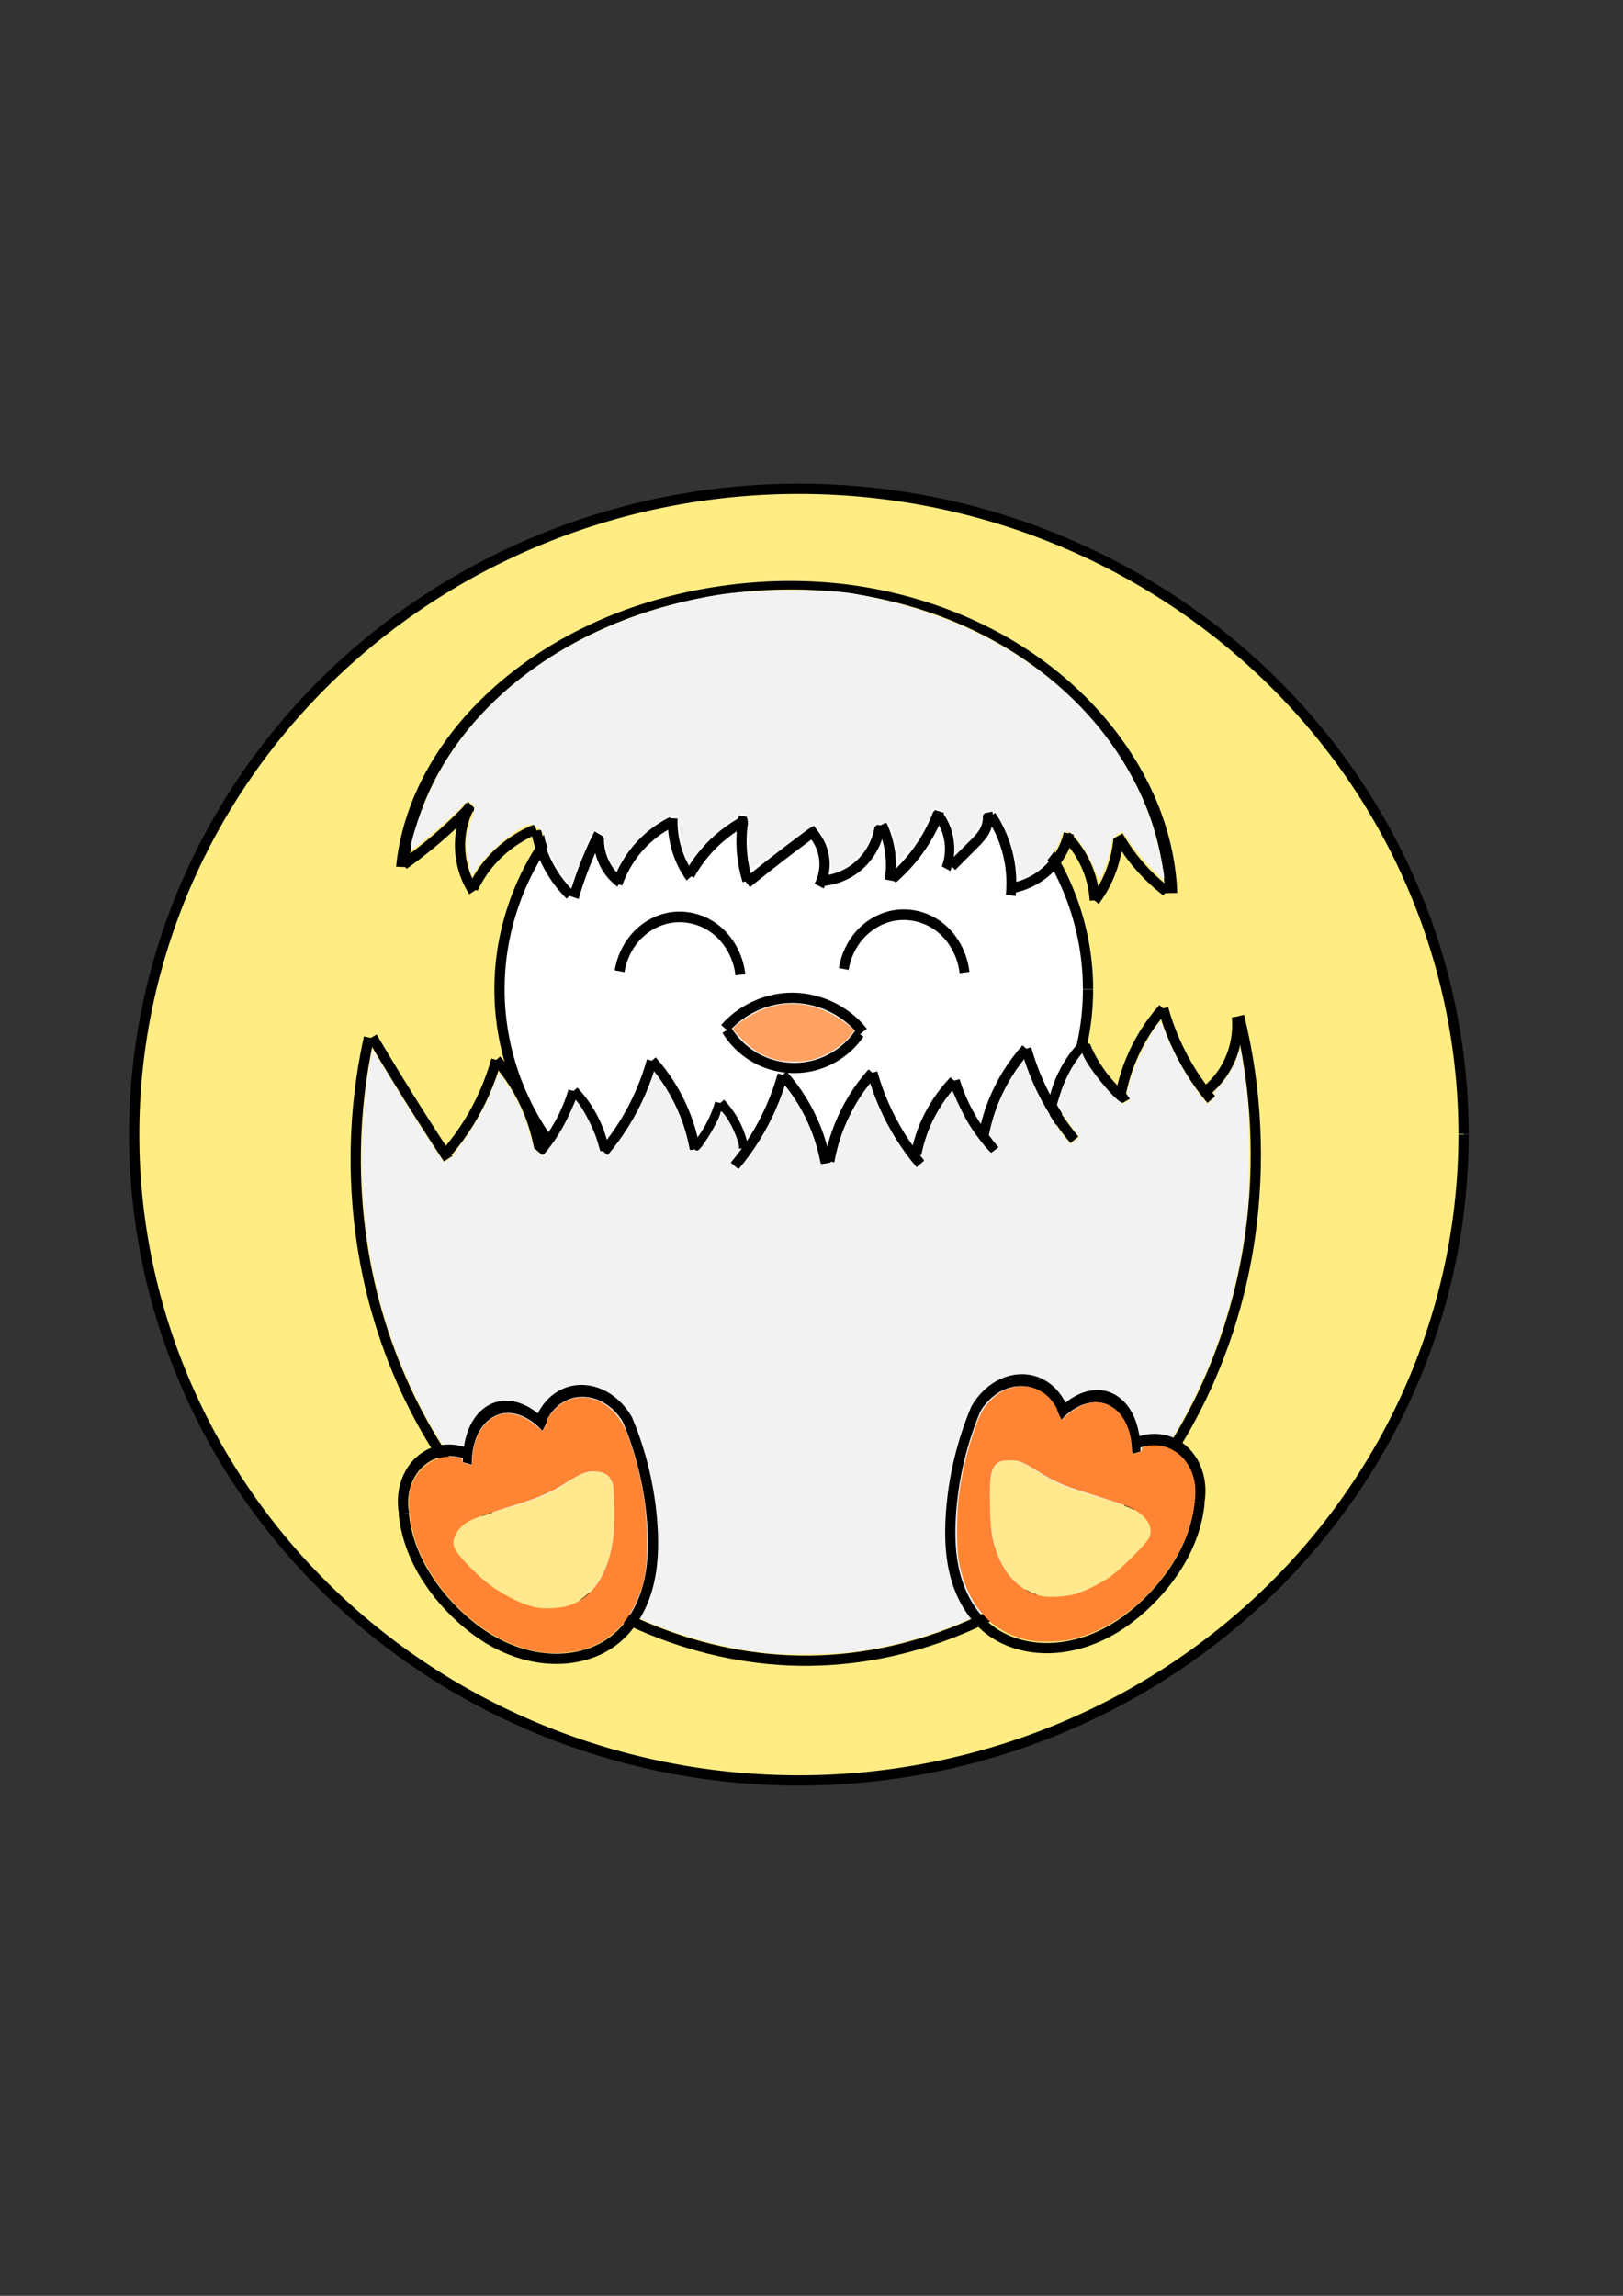 <?xml version="1.0" encoding="UTF-8" standalone="no"?>
<!-- Created with Inkscape (http://www.inkscape.org/) -->

<svg
   width="210mm"
   height="297mm"
   viewBox="0 0 793.701 1122.52"
   version="1.1"
   id="svg1"
   inkscape:version="1.3 (0e150ed6c4, 2023-07-21)"
   sodipodi:docname="filhote - nivel 1.svg"
   xmlns:inkscape="http://www.inkscape.org/namespaces/inkscape"
   xmlns:sodipodi="http://sodipodi.sourceforge.net/DTD/sodipodi-0.dtd"
   xmlns="http://www.w3.org/2000/svg"
   xmlns:svg="http://www.w3.org/2000/svg">
  <rect x="0" y="0" width="793.701" height="1122.52" fill="#333333" stroke="none"/>
  <sodipodi:namedview
     id="namedview1"
     pagecolor="#505050"
     bordercolor="#eeeeee"
     borderopacity="1"
     inkscape:showpageshadow="0"
     inkscape:pageopacity="0"
     inkscape:pagecheckerboard="0"
     inkscape:deskcolor="#505050"
     inkscape:document-units="mm"
     inkscape:zoom="0.40378396"
     inkscape:cx="269.94633"
     inkscape:cy="657.52983"
     inkscape:window-width="1600"
     inkscape:window-height="837"
     inkscape:window-x="-8"
     inkscape:window-y="-8"
     inkscape:window-maximized="1"
     inkscape:current-layer="layer1" />
  <defs
     id="defs1">
    <inkscape:path-effect
       effect="spiro"
       id="path-effect103"
       is_visible="true"
       lpeversion="1" />
    <inkscape:path-effect
       effect="spiro"
       id="path-effect101"
       is_visible="true"
       lpeversion="1" />
    <inkscape:path-effect
       effect="spiro"
       id="path-effect100"
       is_visible="true"
       lpeversion="1" />
    <inkscape:path-effect
       effect="spiro"
       id="path-effect99"
       is_visible="true"
       lpeversion="1" />
    <inkscape:path-effect
       effect="spiro"
       id="path-effect98"
       is_visible="true"
       lpeversion="1" />
    <inkscape:path-effect
       effect="spiro"
       id="path-effect97"
       is_visible="true"
       lpeversion="1" />
    <inkscape:path-effect
       effect="spiro"
       id="path-effect96"
       is_visible="true"
       lpeversion="1" />
    <inkscape:path-effect
       effect="spiro"
       id="path-effect95"
       is_visible="true"
       lpeversion="1" />
    <inkscape:path-effect
       effect="spiro"
       id="path-effect94"
       is_visible="true"
       lpeversion="1" />
    <inkscape:path-effect
       effect="spiro"
       id="path-effect93"
       is_visible="true"
       lpeversion="1" />
    <inkscape:path-effect
       effect="spiro"
       id="path-effect92"
       is_visible="true"
       lpeversion="1" />
    <inkscape:path-effect
       effect="spiro"
       id="path-effect91"
       is_visible="true"
       lpeversion="1" />
    <inkscape:path-effect
       effect="spiro"
       id="path-effect90"
       is_visible="true"
       lpeversion="1" />
    <inkscape:path-effect
       effect="spiro"
       id="path-effect89"
       is_visible="true"
       lpeversion="1" />
    <inkscape:path-effect
       effect="spiro"
       id="path-effect88"
       is_visible="true"
       lpeversion="1" />
    <inkscape:path-effect
       effect="spiro"
       id="path-effect87"
       is_visible="true"
       lpeversion="1" />
    <inkscape:path-effect
       effect="spiro"
       id="path-effect86"
       is_visible="true"
       lpeversion="1" />
    <inkscape:path-effect
       effect="spiro"
       id="path-effect85"
       is_visible="true"
       lpeversion="1" />
    <inkscape:path-effect
       effect="spiro"
       id="path-effect84"
       is_visible="true"
       lpeversion="1" />
    <inkscape:path-effect
       effect="spiro"
       id="path-effect83"
       is_visible="true"
       lpeversion="1" />
    <inkscape:path-effect
       effect="spiro"
       id="path-effect82"
       is_visible="true"
       lpeversion="1" />
    <inkscape:path-effect
       effect="spiro"
       id="path-effect81"
       is_visible="true"
       lpeversion="1" />
    <inkscape:path-effect
       effect="spiro"
       id="path-effect56"
       is_visible="true"
       lpeversion="1" />
    <inkscape:path-effect
       effect="spiro"
       id="path-effect54"
       is_visible="true"
       lpeversion="1" />
    <inkscape:path-effect
       effect="spiro"
       id="path-effect50"
       is_visible="true"
       lpeversion="1" />
    <inkscape:path-effect
       effect="spiro"
       id="path-effect49"
       is_visible="true"
       lpeversion="1" />
    <inkscape:path-effect
       effect="spiro"
       id="path-effect48"
       is_visible="true"
       lpeversion="1" />
    <inkscape:path-effect
       effect="spiro"
       id="path-effect47"
       is_visible="true"
       lpeversion="1" />
    <inkscape:path-effect
       effect="spiro"
       id="path-effect46"
       is_visible="true"
       lpeversion="1" />
    <inkscape:path-effect
       effect="spiro"
       id="path-effect45"
       is_visible="true"
       lpeversion="1" />
    <inkscape:path-effect
       effect="spiro"
       id="path-effect44"
       is_visible="true"
       lpeversion="1" />
    <inkscape:path-effect
       effect="spiro"
       id="path-effect43"
       is_visible="true"
       lpeversion="1" />
    <inkscape:path-effect
       effect="spiro"
       id="path-effect29"
       is_visible="true"
       lpeversion="1" />
    <inkscape:path-effect
       effect="spiro"
       id="path-effect28"
       is_visible="true"
       lpeversion="1" />
    <inkscape:path-effect
       effect="spiro"
       id="path-effect27"
       is_visible="true"
       lpeversion="1" />
    <inkscape:path-effect
       effect="spiro"
       id="path-effect26"
       is_visible="true"
       lpeversion="1" />
    <inkscape:path-effect
       effect="spiro"
       id="path-effect25"
       is_visible="true"
       lpeversion="1" />
    <inkscape:path-effect
       effect="spiro"
       id="path-effect24"
       is_visible="true"
       lpeversion="1" />
    <inkscape:path-effect
       effect="spiro"
       id="path-effect23"
       is_visible="true"
       lpeversion="1" />
    <inkscape:path-effect
       effect="spiro"
       id="path-effect22"
       is_visible="true"
       lpeversion="1" />
    <inkscape:path-effect
       effect="spiro"
       id="path-effect17"
       is_visible="true"
       lpeversion="1" />
    <inkscape:path-effect
       effect="spiro"
       id="path-effect16"
       is_visible="true"
       lpeversion="1" />
    <inkscape:path-effect
       effect="spiro"
       id="path-effect15"
       is_visible="true"
       lpeversion="1" />
    <inkscape:path-effect
       effect="spiro"
       id="path-effect14"
       is_visible="true"
       lpeversion="1" />
    <inkscape:path-effect
       effect="spiro"
       id="path-effect11"
       is_visible="true"
       lpeversion="1" />
    <inkscape:path-effect
       effect="spiro"
       id="path-effect10"
       is_visible="true"
       lpeversion="1" />
    <inkscape:path-effect
       effect="spiro"
       id="path-effect7"
       is_visible="true"
       lpeversion="1" />
    <inkscape:path-effect
       effect="spiro"
       id="path-effect3"
       is_visible="true"
       lpeversion="1" />
    <inkscape:path-effect
       effect="spiro"
       id="path-effect2"
       is_visible="true"
       lpeversion="1" />
    <inkscape:path-effect
       effect="spiro"
       id="path-effect1"
       is_visible="true"
       lpeversion="1" />
    <inkscape:path-effect
       effect="spiro"
       id="path-effect7-6"
       is_visible="true"
       lpeversion="1" />
    <inkscape:path-effect
       effect="spiro"
       id="path-effect11-1"
       is_visible="true"
       lpeversion="1" />
    <inkscape:path-effect
       effect="spiro"
       id="path-effect17-8"
       is_visible="true"
       lpeversion="1" />
    <inkscape:path-effect
       effect="spiro"
       id="path-effect22-2"
       is_visible="true"
       lpeversion="1" />
    <inkscape:path-effect
       effect="spiro"
       id="path-effect22-5"
       is_visible="true"
       lpeversion="1" />
    <inkscape:path-effect
       effect="spiro"
       id="path-effect22-4"
       is_visible="true"
       lpeversion="1" />
    <inkscape:path-effect
       effect="spiro"
       id="path-effect22-2-0"
       is_visible="true"
       lpeversion="1" />
    <inkscape:path-effect
       effect="spiro"
       id="path-effect22-5-3"
       is_visible="true"
       lpeversion="1" />
    <inkscape:path-effect
       effect="spiro"
       id="path-effect27-7"
       is_visible="true"
       lpeversion="1" />
    <inkscape:path-effect
       effect="spiro"
       id="path-effect28-1"
       is_visible="true"
       lpeversion="1" />
    <inkscape:path-effect
       effect="spiro"
       id="path-effect29-3"
       is_visible="true"
       lpeversion="1" />
    <inkscape:path-effect
       effect="spiro"
       id="path-effect22-7"
       is_visible="true"
       lpeversion="1" />
    <inkscape:path-effect
       effect="spiro"
       id="path-effect22-2-9"
       is_visible="true"
       lpeversion="1" />
    <inkscape:path-effect
       effect="spiro"
       id="path-effect22-5-6"
       is_visible="true"
       lpeversion="1" />
    <inkscape:path-effect
       effect="spiro"
       id="path-effect27-9"
       is_visible="true"
       lpeversion="1" />
    <inkscape:path-effect
       effect="spiro"
       id="path-effect28-4"
       is_visible="true"
       lpeversion="1" />
    <inkscape:path-effect
       effect="spiro"
       id="path-effect29-0"
       is_visible="true"
       lpeversion="1" />
    <inkscape:path-effect
       effect="spiro"
       id="path-effect45-7"
       is_visible="true"
       lpeversion="1" />
    <inkscape:path-effect
       effect="spiro"
       id="path-effect44-3"
       is_visible="true"
       lpeversion="1" />
    <inkscape:path-effect
       effect="spiro"
       id="path-effect45-2"
       is_visible="true"
       lpeversion="1" />
    <inkscape:path-effect
       effect="spiro"
       id="path-effect44-2"
       is_visible="true"
       lpeversion="1" />
    <inkscape:path-effect
       effect="spiro"
       id="path-effect45-2-7"
       is_visible="true"
       lpeversion="1" />
    <inkscape:path-effect
       effect="spiro"
       id="path-effect44-2-0"
       is_visible="true"
       lpeversion="1" />
    <inkscape:path-effect
       effect="spiro"
       id="path-effect45-2-6"
       is_visible="true"
       lpeversion="1" />
    <inkscape:path-effect
       effect="spiro"
       id="path-effect44-2-2"
       is_visible="true"
       lpeversion="1" />
    <inkscape:path-effect
       effect="spiro"
       id="path-effect45-2-6-8"
       is_visible="true"
       lpeversion="1" />
    <inkscape:path-effect
       effect="spiro"
       id="path-effect44-2-2-1"
       is_visible="true"
       lpeversion="1" />
    <inkscape:path-effect
       effect="spiro"
       id="path-effect45-2-6-82"
       is_visible="true"
       lpeversion="1" />
    <inkscape:path-effect
       effect="spiro"
       id="path-effect44-2-2-4"
       is_visible="true"
       lpeversion="1" />
    <inkscape:path-effect
       effect="spiro"
       id="path-effect45-2-7-8"
       is_visible="true"
       lpeversion="1" />
    <inkscape:path-effect
       effect="spiro"
       id="path-effect44-2-0-0"
       is_visible="true"
       lpeversion="1" />
    <inkscape:path-effect
       effect="spiro"
       id="path-effect45-2-7-4"
       is_visible="true"
       lpeversion="1" />
    <inkscape:path-effect
       effect="spiro"
       id="path-effect44-2-0-5"
       is_visible="true"
       lpeversion="1" />
    <inkscape:path-effect
       effect="spiro"
       id="path-effect45-2-7-1"
       is_visible="true"
       lpeversion="1" />
    <inkscape:path-effect
       effect="spiro"
       id="path-effect44-2-0-4"
       is_visible="true"
       lpeversion="1" />
    <inkscape:path-effect
       effect="spiro"
       id="path-effect45-2-7-12"
       is_visible="true"
       lpeversion="1" />
    <inkscape:path-effect
       effect="spiro"
       id="path-effect44-2-0-2"
       is_visible="true"
       lpeversion="1" />
    <inkscape:path-effect
       effect="spiro"
       id="path-effect103-5"
       is_visible="true"
       lpeversion="1" />
  </defs>
  <g
     inkscape:groupmode="layer"
     id="layer2"
     inkscape:label="Camada 2">
    <path
       style="display:inline;fill:#ffed83;fill-opacity:1;fill-rule:evenodd;stroke:#000000;stroke-width:5;stroke-dasharray:none;stroke-opacity:1"
       id="path40"
       sodipodi:type="arc"
       sodipodi:cx="390.6792"
       sodipodi:cy="554.75208"
       sodipodi:rx="325.05005"
       sodipodi:ry="315.76291"
       sodipodi:start="0"
       sodipodi:end="6.2822494"
       sodipodi:open="true"
       sodipodi:arc-type="arc"
       d="M 715.729,554.752 A 325.05,315.763 0 0 1 390.755,870.515 325.05,315.763 0 0 1 65.629,554.9 325.05,315.763 0 0 1 390.451,238.989 325.05,315.763 0 0 1 715.729,554.457" />
  </g>
  <g
     inkscape:label="Camada 1"
     inkscape:groupmode="layer"
     id="layer1">
    <path
       style="display:inline;fill:#ffffff;fill-opacity:1;fill-rule:evenodd;stroke:#000000;stroke-width:5;stroke-dasharray:none;stroke-opacity:1"
       id="path6"
       sodipodi:type="arc"
       sodipodi:cx="388.17151"
       sodipodi:cy="483.69559"
       sodipodi:rx="143.90298"
       sodipodi:ry="134.59764"
       sodipodi:start="0"
       sodipodi:end="6.2822494"
       sodipodi:open="true"
       sodipodi:arc-type="arc"
       d="M 532.074,483.696 A 143.903,134.598 0 0 1 388.205,618.293 143.903,134.598 0 0 1 244.269,483.759 143.903,134.598 0 0 1 388.07,349.098 143.903,134.598 0 0 1 532.074,483.57" />
    <g
       id="g8"
       transform="translate(21.051,-152.928)"
       style="display:inline">
      <path
         style="display:inline;fill:none;stroke:#000000;stroke-width:5;stroke-dasharray:none;stroke-opacity:1"
         d="m 147.101,443.054 c -7.986,36.159 -8.586,73.932 -1.751,110.326 9.737,51.851 35.05,101.136 73.677,137.071 38.627,35.935 90.717,57.839 143.472,57.313 54.171,-0.54 107.096,-24.73 145.397,-63.042 38.3,-38.312 62.197,-89.991 70.001,-143.6 5.252,-36.079 3.457,-73.171 -5.254,-108.574"
         id="path1"
         transform="translate(12.258,217.149)"
         inkscape:original-d="m 147.10086,443.0538 c -0.58373,35.60775 -1.16746,73.55043 -1.7512,110.32565 -0.58373,36.77522 144.76594,129.58887 217.14891,194.38329 72.38296,64.79443 143.59846,-137.76113 215.39769,-206.6417 71.79924,-68.88056 -3.5024,-72.38296 -5.2536,-108.57444"
         inkscape:path-effect="#path-effect2" />
      <path
         style="display:none;fill:none;stroke:#000000;stroke-width:5.03;stroke-dasharray:none;stroke-opacity:1"
         d="m 160.257,662.8 21.936,41.564 14.916,-15.918 19.303,15.918 28.955,-47.754 19.303,32.721 10.529,-15.918 42.994,45.101 25.445,-47.754 21.936,24.761 26.323,-33.605 17.549,25.646 5.265,-9.728 15.794,18.571 7.019,-16.802 21.936,68.094 15.794,-52.176 26.323,13.265 7.897,-20.34 8.774,11.496 12.284,-41.564 14.039,21.224 7.019,-43.333 23.69,36.258 1.755,-36.258 8.774,15.918"
         id="path4" />
      <g
         id="g55"
         style="display:inline;stroke-width:5;stroke-dasharray:none">
        <path
           style="fill:none;fill-opacity:1;stroke:#000000;stroke-width:5;stroke-dasharray:none;stroke-opacity:1"
           d="m 160.977,660.006 c 7.641,12.918 15.485,25.715 23.527,38.387 4.479,7.056 9.02,14.074 13.621,21.051"
           id="path43"
           inkscape:path-effect="#path-effect43"
           inkscape:original-d="m 160.97718,660.0064 c 7.01695,11.97009 15.68495,25.59124 23.52743,38.38686 7.84248,12.79562 9.08076,14.03391 13.62115,21.05086" />
        <path
           style="fill:none;fill-opacity:1;stroke:#000000;stroke-width:5;stroke-dasharray:none;stroke-opacity:1"
           d="m 198.126,715.729 c 3.619,-4.298 6.933,-8.854 9.906,-13.621 5.987,-9.598 10.589,-20.059 13.621,-30.957"
           id="path44"
           inkscape:path-effect="#path-effect44"
           inkscape:original-d="m 198.12576,715.72926 c 4.12762,-5.3659 6.60419,-9.08076 9.90628,-13.62114 3.3021,-4.54038 9.08077,-20.6381 13.62115,-30.95715" />
        <path
           style="fill:none;fill-opacity:1;stroke:#000000;stroke-width:5;stroke-dasharray:none;stroke-opacity:1"
           d="m 221.653,671.151 c 6.819,7.648 12.293,16.491 16.098,26.004 2.236,5.59 3.898,11.409 4.953,17.336"
           id="path45"
           inkscape:path-effect="#path-effect45"
           inkscape:original-d="m 221.65319,671.15097 c 4.95314,7.84248 10.73181,17.336 16.09772,26.004 5.3659,8.66801 3.30209,11.55734 4.95314,17.33601" />
        <path
           style="display:inline;fill:none;fill-opacity:1;stroke:#000000;stroke-width:7.219;stroke-dasharray:none;stroke-opacity:1"
           d="m 198.126,715.729 c 3.619,-4.298 6.933,-8.854 9.906,-13.621 5.987,-9.598 10.589,-20.059 13.621,-30.957"
           id="path44-4"
           inkscape:path-effect="#path-effect44-3"
           inkscape:original-d="m 198.12576,715.72926 c 4.12762,-5.3659 6.60419,-9.08076 9.90628,-13.62114 3.3021,-4.54038 9.08077,-20.6381 13.62115,-30.95715"
           transform="matrix(0.71,0,0,0.675,102.033,233.312)" />
        <path
           style="display:inline;fill:none;fill-opacity:1;stroke:#000000;stroke-width:7.219;stroke-dasharray:none;stroke-opacity:1"
           d="m 221.653,671.151 c 6.819,7.648 12.293,16.491 16.098,26.004 2.236,5.59 3.898,11.409 4.953,17.336"
           id="path45-8"
           inkscape:path-effect="#path-effect45-7"
           inkscape:original-d="m 221.65319,671.15097 c 4.95314,7.84248 10.73181,17.336 16.09772,26.004 5.3659,8.66801 3.30209,11.55734 4.95314,17.33601"
           transform="matrix(0.71,0,0,0.675,102.033,233.312)" />
        <path
           style="fill:none;fill-opacity:1;stroke:#000000;stroke-width:5;stroke-dasharray:none;stroke-opacity:1"
           d="m 583.852,650.1 c 0.711,7.382 -0.586,14.947 -3.715,21.67 -2.815,6.048 -7.1,11.405 -12.383,15.479"
           id="path54"
           inkscape:path-effect="#path-effect54"
           inkscape:original-d="m 583.85182,650.10011 c -1.23828,6.81057 -2.47657,14.44667 -3.71485,21.67 -1.23829,7.22334 -8.25524,10.31905 -12.38286,15.47858" />
        <path
           style="display:inline;fill:none;fill-opacity:1;stroke:#000000;stroke-width:5;stroke-dasharray:none;stroke-opacity:1"
           d="m 198.126,715.729 c 3.619,-4.298 6.933,-8.854 9.906,-13.621 5.987,-9.598 10.589,-20.059 13.621,-30.957"
           id="path44-2"
           inkscape:path-effect="#path-effect44-2-0"
           inkscape:original-d="m 198.12576,715.72926 c 4.12762,-5.3659 6.60419,-9.08076 9.90628,-13.62114 3.3021,-4.54038 9.08077,-20.6381 13.62115,-30.95715"
           transform="matrix(-1,0,0,1,769.449,-25.157)" />
        <path
           style="display:inline;fill:none;fill-opacity:1;stroke:#000000;stroke-width:5;stroke-dasharray:none;stroke-opacity:1"
           d="m 221.653,671.151 c 6.819,7.648 12.293,16.491 16.098,26.004 2.236,5.59 3.898,11.409 4.953,17.336"
           id="path45-1"
           inkscape:path-effect="#path-effect45-2-7"
           inkscape:original-d="m 221.65319,671.15097 c 4.95314,7.84248 10.73181,17.336 16.09772,26.004 5.3659,8.66801 3.30209,11.55734 4.95314,17.33601"
           transform="matrix(-1,0,0,1,769.449,-25.157)" />
        <path
           style="display:inline;fill:none;fill-opacity:1;stroke:#000000;stroke-width:6.796;stroke-dasharray:none;stroke-opacity:1"
           d="m 198.126,715.729 c 3.619,-4.298 6.933,-8.854 9.906,-13.621 5.987,-9.598 10.589,-20.059 13.621,-30.957"
           id="path44-2-0"
           inkscape:path-effect="#path-effect44-2-0-0"
           inkscape:original-d="m 198.12576,715.72926 c 4.12762,-5.3659 6.60419,-9.08076 9.90628,-13.62114 3.3021,-4.54038 9.08077,-20.6381 13.62115,-30.95715"
           transform="matrix(-0.88,0,0,0.615,704.107,250.988)" />
        <path
           style="display:inline;fill:none;fill-opacity:1;stroke:#000000;stroke-width:7.219;stroke-dasharray:none;stroke-opacity:1"
           d="m 221.653,671.151 c 6.819,7.648 12.293,16.491 16.098,26.004 2.236,5.59 3.898,11.409 4.953,17.336"
           id="path45-1-2"
           inkscape:path-effect="#path-effect45-2-7-8"
           inkscape:original-d="m 221.65319,671.15097 c 4.95314,7.84248 10.73181,17.336 16.09772,26.004 5.3659,8.66801 3.30209,11.55734 4.95314,17.33601"
           transform="matrix(-0.71,0,0,0.675,666.348,210.69)" />
        <path
           style="display:inline;fill:none;fill-opacity:1;stroke:#000000;stroke-width:5;stroke-dasharray:none;stroke-opacity:1"
           d="m 198.126,715.729 c 3.619,-4.298 6.933,-8.854 9.906,-13.621 5.987,-9.598 10.589,-20.059 13.621,-30.957"
           id="path44-2-8"
           inkscape:path-effect="#path-effect44-2-0-5"
           inkscape:original-d="m 198.12576,715.72926 c 4.12762,-5.3659 6.60419,-9.08076 9.90628,-13.62114 3.3021,-4.54038 9.08077,-20.6381 13.62115,-30.95715"
           transform="matrix(-1,0,0,1,702.499,-5.489)" />
        <path
           style="display:inline;fill:none;fill-opacity:1;stroke:#000000;stroke-width:5;stroke-dasharray:none;stroke-opacity:1"
           d="m 221.653,671.151 c 6.819,7.648 12.293,16.491 16.098,26.004 2.236,5.59 3.898,11.409 4.953,17.336"
           id="path45-1-5"
           inkscape:path-effect="#path-effect45-2-7-4"
           inkscape:original-d="m 221.65319,671.15097 c 4.95314,7.84248 10.73181,17.336 16.09772,26.004 5.3659,8.66801 3.30209,11.55734 4.95314,17.33601"
           transform="matrix(-1,0,0,1,702.499,-5.489)" />
        <path
           style="display:inline;fill:none;fill-opacity:1;stroke:#000000;stroke-width:5;stroke-dasharray:none;stroke-opacity:1"
           d="m 198.126,715.729 c 3.619,-4.298 6.933,-8.854 9.906,-13.621 5.987,-9.598 10.589,-20.059 13.621,-30.957"
           id="path44-2-2"
           inkscape:path-effect="#path-effect44-2-2"
           inkscape:original-d="m 198.12576,715.72926 c 4.12762,-5.3659 6.60419,-9.08076 9.90628,-13.62114 3.3021,-4.54038 9.08077,-20.6381 13.62115,-30.95715"
           transform="translate(76.074,0.415)" />
        <path
           style="display:inline;fill:none;fill-opacity:1;stroke:#000000;stroke-width:5;stroke-dasharray:none;stroke-opacity:1"
           d="m 221.653,671.151 c 6.819,7.648 12.293,16.491 16.098,26.004 2.236,5.59 3.898,11.409 4.953,17.336"
           id="path45-1-6"
           inkscape:path-effect="#path-effect45-2-6"
           inkscape:original-d="m 221.65319,671.15097 c 4.95314,7.84248 10.73181,17.336 16.09772,26.004 5.3659,8.66801 3.30209,11.55734 4.95314,17.33601"
           transform="translate(76.074,0.415)" />
        <path
           style="display:inline;fill:none;fill-opacity:1;stroke:#000000;stroke-width:9.615;stroke-dasharray:none;stroke-opacity:1"
           d="m 198.126,715.729 c 3.619,-4.298 6.933,-8.854 9.906,-13.621 5.987,-9.598 10.589,-20.059 13.621,-30.957"
           id="path44-2-2-1"
           inkscape:path-effect="#path-effect44-2-2-1"
           inkscape:original-d="m 198.12576,715.72926 c 4.12762,-5.3659 6.60419,-9.08076 9.90628,-13.62114 3.3021,-4.54038 9.08077,-20.6381 13.62115,-30.95715"
           transform="matrix(0.533,0,0,0.507,213.005,351.994)" />
        <path
           style="display:inline;fill:none;fill-opacity:1;stroke:#000000;stroke-width:9.615;stroke-dasharray:none;stroke-opacity:1"
           d="m 221.653,671.151 c 6.819,7.648 12.293,16.491 16.098,26.004 2.236,5.59 3.898,11.409 4.953,17.336"
           id="path45-1-6-4"
           inkscape:path-effect="#path-effect45-2-6-8"
           inkscape:original-d="m 221.65319,671.15097 c 4.95314,7.84248 10.73181,17.336 16.09772,26.004 5.3659,8.66801 3.30209,11.55734 4.95314,17.33601"
           transform="matrix(0.533,0,0,0.507,213.005,351.994)" />
        <path
           style="display:inline;fill:none;fill-opacity:1;stroke:#000000;stroke-width:5;stroke-dasharray:none;stroke-opacity:1"
           d="m 198.126,715.729 c 3.619,-4.298 6.933,-8.854 9.906,-13.621 5.987,-9.598 10.589,-20.059 13.621,-30.957"
           id="path44-2-2-9"
           inkscape:path-effect="#path-effect44-2-2-4"
           inkscape:original-d="m 198.12576,715.72926 c 4.12762,-5.3659 6.60419,-9.08076 9.90628,-13.62114 3.3021,-4.54038 9.08077,-20.6381 13.62115,-30.95715"
           transform="translate(140.072,7.274)" />
        <path
           style="display:inline;fill:none;fill-opacity:1;stroke:#000000;stroke-width:5;stroke-dasharray:none;stroke-opacity:1"
           d="m 221.653,671.151 c 6.819,7.648 12.293,16.491 16.098,26.004 2.236,5.59 3.898,11.409 4.953,17.336"
           id="path45-1-6-1"
           inkscape:path-effect="#path-effect45-2-6-82"
           inkscape:original-d="m 221.65319,671.15097 c 4.95314,7.84248 10.73181,17.336 16.09772,26.004 5.3659,8.66801 3.30209,11.55734 4.95314,17.33601"
           transform="translate(140.072,7.274)" />
        <path
           style="display:inline;fill:none;fill-opacity:1;stroke:#000000;stroke-width:6.246;stroke-dasharray:none;stroke-opacity:1"
           d="m 198.126,715.729 c 3.619,-4.298 6.933,-8.854 9.906,-13.621 5.987,-9.598 10.589,-20.059 13.621,-30.957"
           id="path44-2-01"
           inkscape:path-effect="#path-effect44-2-0-4"
           inkscape:original-d="m 198.12576,715.72926 c 4.12762,-5.3659 6.60419,-9.08076 9.90628,-13.62114 3.3021,-4.54038 9.08077,-20.6381 13.62115,-30.95715"
           transform="matrix(-0.839,0,0,0.764,631.649,168.469)" />
        <path
           style="display:inline;fill:none;fill-opacity:1;stroke:#000000;stroke-width:5.82;stroke-dasharray:none;stroke-opacity:1"
           d="m 221.653,671.151 c 6.819,7.648 12.293,16.491 16.098,26.004 2.236,5.59 3.898,11.409 4.953,17.336"
           id="path45-1-7"
           inkscape:path-effect="#path-effect45-2-7-1"
           inkscape:original-d="m 221.65319,671.15097 c 4.95314,7.84248 10.73181,17.336 16.09772,26.004 5.3659,8.66801 3.30209,11.55734 4.95314,17.33601"
           transform="matrix(-0.886,0,0,0.833,642,122.229)" />
        <path
           style="display:inline;fill:none;fill-opacity:1;stroke:#000000;stroke-width:5;stroke-dasharray:none;stroke-opacity:1"
           d="m 198.126,715.729 c 3.619,-4.298 6.933,-8.854 9.906,-13.621 5.987,-9.598 10.589,-20.059 13.621,-30.957"
           id="path44-2-7"
           inkscape:path-effect="#path-effect44-2-0-2"
           inkscape:original-d="m 198.12576,715.72926 c 4.12762,-5.3659 6.60419,-9.08076 9.90628,-13.62114 3.3021,-4.54038 9.08077,-20.6381 13.62115,-30.95715"
           transform="matrix(-1,0,0,1,627.212,6.274)" />
        <path
           style="display:inline;fill:none;fill-opacity:1;stroke:#000000;stroke-width:5;stroke-dasharray:none;stroke-opacity:1"
           d="m 221.653,671.151 c 6.819,7.648 12.293,16.491 16.098,26.004 2.236,5.59 3.898,11.409 4.953,17.336"
           id="path45-1-8"
           inkscape:path-effect="#path-effect45-2-7-12"
           inkscape:original-d="m 221.65319,671.15097 c 4.95314,7.84248 10.73181,17.336 16.09772,26.004 5.3659,8.66801 3.30209,11.55734 4.95314,17.33601"
           transform="matrix(-1,0,0,1,627.212,6.274)" />
      </g>
      <path
         style="display:inline;fill:#f2f2f2;fill-opacity:1;stroke:#000000;stroke-width:0;stroke-dasharray:none;stroke-opacity:1"
         d="m 360.341,962.661 c -40.88,-4.101 -78.591,-19.536 -111.354,-45.577 -14.477,-11.506 -32.43,-30.718 -43.231,-46.26 -27.982,-40.265 -43.587,-87.004 -45.96,-137.653 -0.954,-20.371 0.727,-44.694 4.344,-62.829 l 0.655,-3.285 7.882,12.882 c 12.903,21.089 26.511,42.291 27.144,42.291 0.703,0 4.497,-2.607 4.497,-3.09 0,-0.282 1.922,-3.072 4.271,-6.2 5.713,-7.608 11.524,-18.055 14.923,-26.826 1.532,-3.955 2.987,-7.199 3.232,-7.207 0.72,-0.026 6.306,8.569 8.842,13.605 3.075,6.107 5.082,11.475 6.78,18.134 0.763,2.993 1.523,5.361 1.689,5.263 0.166,-0.099 1.013,0.648 1.882,1.658 1.91,2.22 2.188,2.055 6.604,-3.92 3.519,-4.761 6.855,-10.684 9.682,-17.186 l 1.993,-4.585 1.709,2.241 c 2.914,3.82 7.598,13.345 8.922,18.142 0.695,2.517 1.34,4.622 1.433,4.676 0.093,0.055 0.926,0.572 1.851,1.15 0.924,0.578 1.802,1.051 1.95,1.051 0.148,0 2.076,-2.438 4.284,-5.418 7.189,-9.7 11.962,-18.343 15.949,-28.881 l 2.318,-6.127 2.777,3.773 c 5.521,7.499 11.733,21.479 13.471,30.313 0.692,3.518 0.853,3.761 2.68,4.042 1.209,0.186 2.336,-0.045 2.981,-0.613 2.737,-2.408 10.415,-15.704 10.416,-18.037 0.002,-2.778 5.14,4.769 7.481,10.988 2.287,6.075 2.258,7.114 -0.28,10.212 -1.236,1.508 -2.247,2.991 -2.247,3.295 0,0.304 0.857,1.187 1.905,1.961 2.338,1.729 2.555,1.573 7.629,-5.474 5.363,-7.448 10.504,-16.736 14.038,-25.363 1.757,-4.288 3.261,-7.872 3.342,-7.964 0.304,-0.344 6.059,8.682 8.684,13.619 2.854,5.367 6.765,16.23 7.492,20.809 0.501,3.154 1.136,3.51 4.998,2.8 l 2.886,-0.531 1.379,-5.572 c 1.6,-6.462 3.62,-11.991 6.452,-17.654 2.345,-4.689 8.543,-14.232 9.244,-14.232 0.265,0 0.834,1.175 1.264,2.61 2.481,8.282 10.035,22.385 16.85,31.46 2.158,2.874 4.125,5.509 4.371,5.855 0.268,0.378 1.242,-0.165 2.44,-1.359 1.827,-1.821 1.926,-2.114 1.182,-3.504 -1.771,-3.31 4.665,-19.467 11.492,-28.85 2.837,-3.899 2.925,-3.961 3.53,-2.475 2.261,5.556 5.652,12.278 8.158,16.172 3.67,5.702 9.504,12.909 10.434,12.89 0.387,-0.008 1.379,-0.533 2.205,-1.168 l 1.502,-1.154 -2.275,-2.658 c -1.251,-1.462 -2.275,-3.274 -2.275,-4.026 0,-2.205 2.98,-11.857 5.401,-17.492 2.07,-4.818 7.16,-13.57 9.972,-17.144 l 1.193,-1.516 1.698,4.786 c 3.511,9.896 12.928,26.486 19.334,34.06 l 1.719,2.032 2.132,-1.78 2.132,-1.78 -3.817,-5.066 c -2.1,-2.786 -4.552,-6.32 -5.45,-7.852 l -1.633,-2.786 1.666,-5.402 c 1.822,-5.905 5.298,-12.855 8.579,-17.152 l 2.098,-2.748 0.759,1.677 c 2.725,6.021 14.318,20.287 18.156,22.341 1.329,0.711 1.766,0.677 3.184,-0.252 1.565,-1.026 1.593,-1.133 0.583,-2.249 -1.199,-1.325 -0.853,-3.334 2.116,-12.281 2.847,-8.577 12.524,-25.77 13.714,-24.364 0.245,0.29 1.236,2.617 2.201,5.171 3.899,10.32 12.6,25.463 18.855,32.815 l 1.844,2.167 2.02,-2.003 c 1.548,-1.534 1.85,-2.173 1.293,-2.73 -0.557,-0.557 0.027,-1.551 2.498,-4.246 3.977,-4.337 6.889,-9.148 8.734,-14.428 l 1.407,-4.027 1.026,6.342 c 2.808,17.349 3.158,22.381 3.167,45.548 0.007,18.066 -0.215,24.399 -1.105,31.576 -4.185,33.716 -12.86,62.415 -27.696,91.633 -34.151,67.256 -96.555,112.137 -167.427,120.413 -7.284,0.851 -30.321,1.178 -36.843,0.524 z"
         id="path55"
         transform="translate(-3.715,-1.238)" />
    </g>
    <g
       id="g7"
       style="display:inline;fill:none;fill-opacity:1"
       transform="translate(25.656,156.462)">
      <path
         style="fill:none;fill-opacity:1;stroke:#000000;stroke-width:6.844;stroke-dasharray:none;stroke-opacity:1"
         d="m 576.145,619.925 c -1.165,-43.091 -12.016,-85.894 -31.522,-124.335 -14.984,-29.53 -35.164,-56.622 -60.463,-77.987 -25.299,-21.366 -55.818,-36.874 -88.389,-42.845 -42.837,-7.854 -88.096,1.215 -126.024,22.62 -37.928,21.405 -68.603,54.679 -89.374,92.959 -18.112,33.379 -28.943,70.685 -31.522,108.574"
         id="path3"
         inkscape:path-effect="#path-effect3"
         inkscape:original-d="M 576.14506,619.92508 C 566.22159,579.06373 555.13065,537.03491 544.62345,495.58982 534.11624,454.14474 445.38874,415.03459 395.77138,374.75697 346.15403,334.47935 252.17292,451.80981 180.37368,490.33622 108.57445,528.86264 159.35927,562.71919 148.85206,598.91067"
         transform="matrix(0.88,0,0,0.607,40.059,-96.101)" />
      <path
         style="fill:none;fill-opacity:1;stroke:#000000;stroke-width:5;stroke-dasharray:none;stroke-opacity:1"
         d="m 227.656,524.485 c 8.631,-6.127 16.83,-12.862 24.517,-20.139 2.998,-2.838 5.918,-5.758 8.756,-8.756"
         id="path56"
         inkscape:path-effect="#path-effect56"
         inkscape:original-d="m 227.65611,524.48464 c 7.58854,-6.42107 16.34454,-13.42588 24.51681,-20.13881 8.17227,-6.71294 5.83733,-5.83734 8.756,-8.75601"
         transform="translate(-55.888,-258.214)" />
      <g
         id="g101"
         transform="translate(-54.137,-261.717)"
         style="stroke-width:5;stroke-dasharray:none">
        <path
           style="fill:none;fill-opacity:1;stroke:#000000;stroke-width:5;stroke-dasharray:none;stroke-opacity:1"
           d="m 258.302,499.092 c -2.178,4.093 -3.665,8.553 -4.378,13.134 -1.548,9.946 0.677,20.433 6.129,28.895"
           id="path81"
           inkscape:path-effect="#path-effect81"
           inkscape:original-d="m 258.30212,499.09223 c -1.45933,3.79426 -2.91867,8.756 -4.378,13.134 -1.45933,4.378 4.08613,19.26321 6.1292,28.89481" />
        <path
           style="fill:none;fill-opacity:1;stroke:#000000;stroke-width:4.747;stroke-dasharray:none;stroke-opacity:1"
           d="m 261.805,538.494 c 1.24,-2.741 2.706,-5.38 4.378,-7.88 5.964,-8.919 14.609,-16.02 24.517,-20.139"
           id="path82"
           inkscape:path-effect="#path-effect82"
           inkscape:original-d="m 261.80452,538.49424 c 1.16747,-2.04306 2.91867,-5.2536 4.37801,-7.8804 1.45933,-2.6268 16.34454,-13.42587 24.51681,-20.13881"
           transform="matrix(1.069,0,0,1.038,-20.112,-19.217)" />
        <path
           style="fill:none;fill-opacity:1;stroke:#000000;stroke-width:5;stroke-dasharray:none;stroke-opacity:1"
           d="m 290.699,511.351 c 0.867,4.828 2.342,9.547 4.378,14.01 2.974,6.519 7.151,12.486 12.258,17.512"
           id="path83"
           inkscape:path-effect="#path-effect83"
           inkscape:original-d="m 290.69934,511.35063 c 1.45933,4.66987 2.91866,9.33974 4.378,14.00961 1.45933,4.66987 8.17227,11.67467 12.2584,17.512" />
        <path
           style="fill:none;fill-opacity:1;stroke:#000000;stroke-width:4.841;stroke-dasharray:none;stroke-opacity:1"
           d="m 309.087,541.997 c 1.29,-4.144 2.751,-8.235 4.378,-12.258 2.301,-5.692 4.934,-11.25 7.88,-16.636"
           id="path84"
           inkscape:path-effect="#path-effect84"
           inkscape:original-d="m 309.08694,541.99664 c 1.45934,-3.79426 2.91867,-8.17227 4.37801,-12.2584 1.45933,-4.08614 5.2536,-11.09094 7.8804,-16.63641"
           transform="matrix(0.993,0,0,1.074,2.226,-38.087)" />
        <path
           style="fill:none;fill-opacity:1;stroke:#000000;stroke-width:5;stroke-dasharray:none;stroke-opacity:1"
           d="m 321.345,514.853 c -0.166,4.874 1.062,9.788 3.502,14.01 1.771,3.064 4.17,5.763 7.005,7.88"
           id="path85"
           inkscape:path-effect="#path-effect85"
           inkscape:original-d="m 321.34535,514.85303 c 1.16747,4.96174 2.33493,9.33974 3.5024,14.00961 1.16747,4.66987 4.66987,5.2536 7.0048,7.8804" />
        <path
           style="fill:none;fill-opacity:1;stroke:#000000;stroke-width:4.688;stroke-dasharray:none;stroke-opacity:1"
           d="m 331.853,534.992 c 1.327,-3.694 3.095,-7.229 5.254,-10.507 4.955,-7.522 12.002,-13.65 20.139,-17.512"
           id="path86"
           inkscape:path-effect="#path-effect86"
           inkscape:original-d="m 331.85255,534.99184 c 1.7512,-2.91867 3.50241,-7.0048 5.25361,-10.5072 1.7512,-3.5024 13.42587,-11.67467 20.1388,-17.51201"
           transform="matrix(1.052,0,0,1.081,-18.686,-40.958)" />
        <path
           style="fill:none;fill-opacity:1;stroke:#000000;stroke-width:4.806;stroke-dasharray:none;stroke-opacity:1"
           d="m 357.245,507.848 c -0.158,4.435 0.437,8.896 1.751,13.134 1.479,4.767 3.869,9.25 7.005,13.134"
           id="path87"
           inkscape:path-effect="#path-effect87"
           inkscape:original-d="m 357.24496,507.84823 c 0.8756,4.378 1.16747,8.756 1.75121,13.13401 0.58373,4.378 4.66986,8.756 7.0048,13.134"
           transform="matrix(0.99,0,0,1.094,3.773,-50.217)" />
        <path
           style="fill:none;fill-opacity:1;stroke:#000000;stroke-width:4.8;stroke-dasharray:none;stroke-opacity:1"
           d="m 366.877,532.365 c 1.978,-3.724 4.329,-7.249 7.005,-10.507 5.3,-6.453 11.889,-11.843 19.263,-15.761"
           id="path88"
           inkscape:path-effect="#path-effect88"
           inkscape:original-d="m 366.87657,532.36504 c 1.7512,-2.91867 4.66987,-7.0048 7.0048,-10.5072 2.33494,-3.50241 12.84214,-10.50721 19.26321,-15.76081"
           transform="matrix(1.054,0,0,1.03,-21.099,-15.091)" />
        <path
           style="fill:none;fill-opacity:1;stroke:#000000;stroke-width:5;stroke-dasharray:none;stroke-opacity:1"
           d="m 598.911,541.121 c -6.228,-4.802 -11.834,-10.409 -16.636,-16.636 -2.572,-3.336 -4.915,-6.85 -7.005,-10.507"
           id="path89"
           inkscape:path-effect="#path-effect89"
           inkscape:original-d="m 598.91067,541.12104 c -4.96174,-5.54546 -11.09094,-11.09093 -16.63641,-16.6364 -5.54547,-5.54547 -4.66987,-7.00481 -7.0048,-10.50721" />
        <path
           style="fill:none;fill-opacity:1;stroke:#000000;stroke-width:4.765;stroke-dasharray:none;stroke-opacity:1"
           d="m 575.269,517.48 c -0.527,5.737 -2.013,11.384 -4.378,16.636 -1.834,4.074 -4.195,7.91 -7.005,11.383"
           id="path90"
           inkscape:path-effect="#path-effect90"
           inkscape:original-d="m 575.26946,517.47983 c -1.45934,5.54547 -2.91867,11.09094 -4.378,16.63641 -1.45934,5.54547 -4.66987,7.58854 -7.00481,11.38281"
           transform="matrix(1.013,0,0,1.087,-7.325,-47.319)" />
        <path
           style="fill:none;fill-opacity:1;stroke:#000000;stroke-width:5;stroke-dasharray:none;stroke-opacity:1"
           d="m 563.887,545.499 c -0.368,-6.04 -1.861,-12.009 -4.378,-17.512 -2.369,-5.179 -5.644,-9.943 -9.632,-14.01"
           id="path91"
           inkscape:path-effect="#path-effect91"
           inkscape:original-d="m 563.88665,545.49905 c -1.16746,-5.83734 -2.91866,-11.67468 -4.378,-17.51201 -1.45933,-5.83734 -6.42107,-9.33974 -9.6316,-14.00961" />
        <path
           style="fill:none;fill-opacity:1;stroke:#000000;stroke-width:5;stroke-dasharray:none;stroke-opacity:1"
           d="m 392.269,504.346 c -1.16,6.047 -1.455,12.258 -0.876,18.388 0.421,4.453 1.303,8.862 2.627,13.134"
           id="path92"
           inkscape:path-effect="#path-effect92"
           inkscape:original-d="m 392.26898,504.34583 c -0.29187,6.42107 -0.58373,12.2584 -0.8756,18.38761 -0.29187,6.1292 1.7512,8.756 2.6268,13.134" />
        <path
           style="fill:none;fill-opacity:1;stroke:#000000;stroke-width:5;stroke-dasharray:none;stroke-opacity:1"
           d="m 394.896,536.743 c 2.903,-2.354 5.822,-4.689 8.756,-7.005 8.341,-6.582 16.807,-13.004 25.392,-19.263"
           id="path93"
           inkscape:path-effect="#path-effect93"
           inkscape:original-d="m 394.89578,536.74304 c 2.6268,-2.33493 5.83734,-4.66987 8.756,-7.0048 2.91867,-2.33494 16.92828,-12.84214 25.39242,-19.26321"
           transform="translate(-1.238,0.31)" />
        <path
           style="fill:none;fill-opacity:1;stroke:#000000;stroke-width:5;stroke-dasharray:none;stroke-opacity:1"
           d="m 425.542,512.226 c 3.567,3.782 5.772,8.823 6.129,14.01 0.291,4.224 -0.631,8.525 -2.627,12.258"
           id="path94"
           inkscape:path-effect="#path-effect94"
           inkscape:original-d="m 425.54179,512.22623 c 2.04307,4.378 4.08614,9.33974 6.12921,14.00961 2.04306,4.66987 -1.7512,8.17227 -2.6268,12.2584" />
        <path
           style="fill:none;fill-opacity:1;stroke:#000000;stroke-width:5;stroke-dasharray:none;stroke-opacity:1"
           d="m 431.671,535.867 c 5.005,-0.572 9.863,-2.394 14.01,-5.254 7.222,-4.981 12.138,-13.174 13.134,-21.89"
           id="path95"
           inkscape:path-effect="#path-effect95"
           inkscape:original-d="m 431.671,535.86744 c 4.66987,-1.7512 9.33973,-3.5024 14.0096,-5.2536 4.66987,-1.7512 8.75601,-14.59334 13.13401,-21.89001" />
        <path
           style="fill:none;fill-opacity:1;stroke:#000000;stroke-width:4.45;stroke-dasharray:none;stroke-opacity:1"
           d="m 460.566,512.226 c 1.674,3.305 2.858,6.858 3.502,10.507 0.765,4.333 0.765,8.801 0,13.134"
           id="path96"
           inkscape:path-effect="#path-effect96"
           inkscape:original-d="m 460.56581,512.22623 c 1.16747,2.91867 2.33493,7.0048 3.5024,10.50721 1.16747,3.5024 0,8.756 0,13.134"
           transform="matrix(1.097,0,0,1.15,-45.529,-80.554)" />
        <path
           style="fill:none;fill-opacity:1;stroke:#000000;stroke-width:4.793;stroke-dasharray:none;stroke-opacity:1"
           d="m 466.695,534.992 c 5.893,-5.623 10.93,-12.142 14.885,-19.263 2.479,-4.463 4.534,-9.16 6.129,-14.01"
           id="path97"
           inkscape:path-effect="#path-effect97"
           inkscape:original-d="m 466.69501,534.99184 c 5.54547,-6.42107 9.92347,-12.84214 14.88521,-19.26321 4.96173,-6.42107 4.08613,-9.33973 6.1292,-14.0096"
           transform="matrix(1.093,0,0,0.996,-45.362,2.234)" />
        <path
           style="fill:none;fill-opacity:1;stroke:#000000;stroke-width:4.712;stroke-dasharray:none;stroke-opacity:1"
           d="m 487.709,507.848 c 3.067,3.336 4.953,7.737 5.254,12.258 0.219,3.289 -0.389,6.63 -1.751,9.632"
           id="path98"
           inkscape:path-effect="#path-effect98"
           inkscape:original-d="m 487.70942,507.84823 c 1.7512,3.5024 3.5024,8.17227 5.2536,12.25841 1.7512,4.08613 -1.16746,6.42106 -1.7512,9.6316"
           transform="matrix(0.966,0,0,1.166,16.641,-87.664)" />
        <path
           style="fill:none;fill-opacity:1;stroke:#000000;stroke-width:5;stroke-dasharray:none;stroke-opacity:1"
           d="m 493.839,528.863 11.383,-11.383 c 1.99,-1.99 3.947,-4.093 5.131,-6.646 1.185,-2.554 1.573,-5.484 0.998,-8.239"
           id="path99"
           inkscape:path-effect="#path-effect99"
           inkscape:original-d="m 493.83862,528.86264 c 3.79427,-3.79427 7.58854,-7.58854 11.38281,-11.38281 3.79427,-3.79426 4.08613,-9.92347 6.1292,-14.8852" />
        <path
           style="fill:none;fill-opacity:1;stroke:#000000;stroke-width:4.874;stroke-dasharray:none;stroke-opacity:1"
           d="m 513.102,506.097 c 5.308,7.456 8.66,16.292 9.632,25.392 0.404,3.78 0.404,7.603 0,11.383"
           id="path100"
           inkscape:path-effect="#path-effect100"
           inkscape:original-d="m 513.10183,506.09703 c 3.21054,8.17227 6.42107,16.92827 9.63161,25.39241 3.21053,8.46414 0,7.58854 0,11.3828"
           transform="matrix(0.994,0,0,1.059,3.188,-31.829)" />
        <path
           style="fill:none;fill-opacity:1;stroke:#000000;stroke-width:4.766;stroke-dasharray:none;stroke-opacity:1"
           d="m 524.485,539.37 c 4.755,-1.053 9.273,-3.161 13.134,-6.129 6.159,-4.733 10.579,-11.68 12.258,-19.263"
           id="path101"
           inkscape:path-effect="#path-effect101"
           inkscape:original-d="m 524.48464,539.36984 c 4.66987,-2.33493 8.756,-4.08613 13.134,-6.1292 4.378,-2.04307 8.17227,-12.84214 12.25841,-19.26321"
           transform="matrix(1.055,0,0,1.043,-28.928,-23.309)" />
      </g>
      <path
         style="fill:#f2f2f2;fill-opacity:1;stroke:#000000;stroke-width:0;stroke-dasharray:none;stroke-opacity:1"
         d="m 243.626,292.743 c -3.702,-4.853 -9.56,-16.924 -9.578,-19.735 -0.014,-2.219 -4.264,-6.157 -6.645,-6.157 -4.922,0 -21.2,13.465 -26.944,22.288 l -2.001,3.073 -1.405,-6.55 c -1.896,-8.839 -1.732,-12.057 1.021,-20.032 1.669,-4.836 1.971,-7.245 1.046,-8.358 -1.894,-2.283 -3.444,-1.934 -6.033,1.357 -2.593,3.296 -22.693,20.605 -23.928,20.605 -2.288,0 4.71,-20.875 11.351,-33.857 23.837,-46.602 75.325,-80.368 138.348,-90.73 16.537,-2.719 52.299,-3.061 66.248,-0.634 71.348,12.413 124.774,52.841 145.273,109.929 3.034,8.45 7.556,28.807 6.609,29.753 -0.75,0.75 -12.181,-11.536 -15.941,-17.136 -1.939,-2.888 -3.732,-5.456 -3.984,-5.708 -1.025,-1.025 -5.652,2.933 -5.652,4.835 0,3.83 -5.141,18.715 -6.089,17.629 -0.519,-0.594 -1.687,-3.03 -2.596,-5.414 -0.909,-2.384 -3.56,-7.259 -5.891,-10.835 -3.17,-4.863 -4.988,-6.501 -7.214,-6.501 -2.057,0 -2.975,0.699 -2.975,2.264 0,3.611 -7.038,13.248 -12.087,16.551 -8.235,5.387 -8.649,5.309 -9.627,-1.798 -1.016,-7.384 -4.46,-17.922 -7.591,-23.222 -3.118,-5.278 -8.467,-5.228 -9.531,0.089 -0.432,2.161 -3.415,6.552 -6.939,10.216 l -6.181,6.426 -0.027,-5.204 c -0.042,-8.086 -4.41,-16.471 -8.577,-16.461 -1.173,0.003 -3.638,3.221 -6.07,7.924 -2.252,4.356 -5.961,10.065 -8.242,12.688 l -4.147,4.768 -0.806,-3.715 c -1.821,-8.397 -3.527,-14.332 -4.248,-14.777 -0.421,-0.26 -2.222,-0.195 -4.002,0.145 -2.471,0.472 -3.575,1.749 -4.67,5.403 -2.238,7.47 -10.089,15.625 -17.155,17.819 -2.577,0.8 -2.786,0.484 -2.786,-4.213 0,-4.927 -4.706,-16.314 -7.44,-18.004 -0.713,-0.44 -7.941,4.245 -16.064,10.413 -9.587,7.28 -15.075,10.717 -15.642,9.799 -0.481,-0.778 -0.925,-6.75 -0.986,-13.27 -0.096,-10.173 -0.414,-11.913 -2.242,-12.265 -1.171,-0.225 -2.843,0.18 -3.715,0.902 -0.872,0.721 -4.467,3.524 -7.99,6.228 -3.522,2.704 -8.213,7.166 -10.423,9.916 -2.21,2.75 -4.461,5.001 -5.002,5.001 -1.391,0 -4.794,-12.026 -4.794,-16.942 0,-3.465 -0.448,-4.109 -2.853,-4.109 -6.141,0 -20.253,11.855 -24.97,20.977 -1.078,2.084 -2.442,3.789 -3.031,3.789 -1.428,0 -5.056,-9.205 -5.056,-12.828 0,-1.839 -1.081,-3.365 -3.008,-4.242 -2.908,-1.325 -3.139,-1.055 -6.979,8.16 -2.184,5.242 -4.632,11.434 -5.44,13.761 l -1.468,4.231 z"
         id="path102"
         transform="translate(6.539,-20.251)" />
    </g>
    <g
       id="g16"
       transform="translate(280.998,-75.963)"
       style="display:inline">
      <path
         style="fill:none;fill-opacity:1;stroke:#000000;stroke-width:5;stroke-dasharray:none;stroke-opacity:1"
         d="m 73.55,578.772 c 7.689,-8.77 18.999,-14.264 30.646,-14.885 13.961,-0.745 28.117,5.659 36.775,16.636"
         id="path14"
         inkscape:path-effect="#path-effect14"
         inkscape:original-d="m 73.550434,578.77186 c 9.923471,-4.96174 20.430675,-9.92347 30.646016,-14.88521 10.21533,-4.96173 24.51681,11.09094 36.77521,16.63641" />
      <path
         style="fill:none;fill-opacity:1;stroke:#000000;stroke-width:5;stroke-dasharray:none;stroke-opacity:1"
         d="m 74.426,579.647 c 3.93,6.445 9.796,11.693 16.636,14.885 8.197,3.825 17.759,4.642 26.487,2.262 8.727,-2.38 16.551,-7.938 21.671,-15.396"
         id="path15"
         inkscape:path-effect="#path-effect15"
         inkscape:original-d="m 74.426034,579.64746 c 4.961736,5.54547 11.090938,9.92347 16.636407,14.88521 5.545469,4.96173 32.105349,-8.75601 48.158019,-13.13401" />
      <path
         style="fill:#ffa263;fill-opacity:1;stroke:#000000;stroke-width:0;stroke-dasharray:none;stroke-opacity:1"
         d="m 159.12,611.662 c -6.373,-1.681 -11.156,-4.498 -16.253,-9.572 -2.639,-2.627 -4.798,-5.083 -4.798,-5.456 0,-1.207 6.363,-5.78 11.454,-8.232 11.664,-5.618 23.467,-5.58 35.291,0.114 2.724,1.312 6.703,3.813 8.841,5.559 l 3.888,3.174 -1.984,2.505 c -4.122,5.204 -11.938,10.147 -18.919,11.966 -4.428,1.153 -13.037,1.125 -17.52,-0.058 z"
         id="path109"
         transform="translate(-60.583,-17.527)" />
    </g>
    <g
       id="g29"
       transform="rotate(-16.831,317.271,90.954)"
       style="display:inline">
      <path
         style="fill:none;fill-opacity:1;stroke:#000000;stroke-width:5;stroke-dasharray:none;stroke-opacity:1"
         d="m 57.79,661.954 c -5.082,-4.136 -11.888,-6.081 -18.388,-5.254 -5.288,0.673 -10.33,3.146 -14.099,6.915 -3.769,3.769 -6.242,8.811 -6.915,14.099"
         id="path22"
         inkscape:path-effect="#path-effect22"
         inkscape:original-d="m 57.789626,661.95391 c -5.545469,-1.7512 -12.258405,-3.50241 -18.387608,-5.25361 -6.129203,-1.7512 -14.009606,14.00961 -21.01441,21.01441"
         transform="matrix(0.995,0,0,1.138,-3.518,-93.679)" />
      <path
         style="fill:none;fill-opacity:1;stroke:#000000;stroke-width:5;stroke-dasharray:none;stroke-opacity:1"
         d="m 57.79,661.954 c -5.082,-4.136 -11.888,-6.081 -18.388,-5.254 -5.288,0.673 -10.33,3.146 -14.099,6.915 -3.769,3.769 -6.242,8.811 -6.915,14.099"
         id="path22-3"
         inkscape:path-effect="#path-effect22-2"
         inkscape:original-d="m 57.789626,661.95391 c -5.545469,-1.7512 -12.258405,-3.50241 -18.387608,-5.25361 -6.129203,-1.7512 -14.009606,14.00961 -21.01441,21.01441"
         transform="matrix(-0.983,0.169,0.143,1.161,53.841,-124.635)" />
      <path
         style="fill:none;fill-opacity:1;stroke:#000000;stroke-width:4.206;stroke-dasharray:none;stroke-opacity:1"
         d="m 57.79,661.954 c -5.082,-4.136 -11.888,-6.081 -18.388,-5.254 -5.288,0.673 -10.33,3.146 -14.099,6.915 -3.769,3.769 -6.242,8.811 -6.915,14.099"
         id="path22-9"
         transform="matrix(0.944,0.402,-0.269,1.409,216.432,-299.203)"
         inkscape:original-d="m 57.789626,661.95391 c -5.545469,-1.7512 -12.258405,-3.50241 -18.387608,-5.25361 -6.129203,-1.7512 -14.009606,14.00961 -21.01441,21.01441"
         inkscape:path-effect="#path-effect22-5" />
      <path
         style="fill:none;fill-opacity:1;stroke:#000000;stroke-width:5;stroke-dasharray:none;stroke-opacity:1"
         d="m 14.229,677.496 c -0.534,2.673 -0.899,5.38 -1.095,8.099 -1.045,14.566 2.868,29.193 9.413,42.248 4.812,9.599 11.099,18.538 19.076,25.726 7.977,7.188 17.694,12.582 28.207,14.77 8.267,1.721 17.041,1.414 24.955,-1.532 9.684,-3.605 17.658,-11 23.257,-19.686 5.598,-8.686 8.978,-18.629 11.33,-28.691 4.095,-17.523 5.21,-35.739 3.284,-53.631"
         id="path26"
         transform="matrix(0.996,0,0,1,0.478,-0.045)"
         inkscape:original-d="m 14.228506,677.49581 c -0.364833,2.55384 -0.729667,5.39954 -1.0945,8.09931 -0.364834,2.69977 6.275136,28.16514 9.412705,42.24772 3.137568,14.08257 31.521613,26.99767 47.282421,40.49651 15.760807,13.49884 16.636407,-1.02153 24.954611,-1.5323 8.318197,-0.51076 23.057477,-32.25128 34.586217,-48.37692 11.52873,-16.12564 2.189,-35.75368 3.2835,-53.63052"
         inkscape:path-effect="#path-effect27" />
      <path
         style="fill:#ffe88d;fill-opacity:1;stroke:#000000;stroke-width:0;stroke-dasharray:none;stroke-opacity:1"
         d="m 231.377,927.652 c -10.087,-1.472 -20.871,-7.134 -31.489,-16.533 -4.129,-3.654 -10.538,-11.198 -11.189,-13.169 -0.986,-2.987 0.401,-6.79 3.606,-9.89 3.259,-3.152 8.898,-5.417 26.157,-10.507 8.014,-2.363 15.776,-5.32 19.21,-7.319 1.113,-0.647 4.264,-2.606 7.003,-4.352 6.513,-4.152 8.968,-5.072 13.009,-4.873 3.708,0.183 6.236,1.586 7.571,4.202 2.253,4.416 2.355,21.711 0.196,32.936 -2.933,15.246 -11.163,25.745 -22.479,28.678 -2.813,0.729 -9.165,1.182 -11.595,0.828 z"
         id="path38"
         transform="rotate(16.831,778.624,274.891)" />
      <path
         style="fill:#ff8534;fill-opacity:1;stroke:#000000;stroke-width:0;stroke-dasharray:none;stroke-opacity:1"
         d="m 135.755,978.258 c -6.831,-0.959 -13.876,-3.175 -20.176,-6.347 -18.992,-9.561 -36.183,-29.361 -42.38,-48.81 -2.709,-8.501 -3.747,-17.969 -2.573,-23.474 2.491,-11.684 12.813,-19.055 23.48,-16.768 1.874,0.402 2.211,0.627 2.211,1.476 0,0.836 0.382,1.109 2.298,1.644 l 2.298,0.641 0.287,-3.589 c 0.511,-6.383 2.101,-11.043 5.154,-15.106 6.376,-8.486 16.494,-8.69 26.135,-0.526 l 3.119,2.641 0.954,-2.037 c 0.525,-1.12 0.964,-2.234 0.977,-2.474 0.064,-1.204 2.06,-4.171 4.34,-6.45 11.035,-11.035 28.562,-5.035 34.966,11.97 6.637,17.623 9.876,35.171 9.85,53.365 -0.021,14.111 -1.487,21.533 -6.1,30.865 -5.704,11.54 -14.613,18.853 -26.709,21.924 -4.92,1.249 -13.281,1.736 -18.132,1.054 z m 12.063,-22.8 c 12.539,-3.834 20.564,-16.379 22.502,-35.179 0.629,-6.1 0.336,-21.971 -0.453,-24.54 -1.289,-4.195 -4.188,-6.051 -9.455,-6.054 -3.809,-0.002 -5.993,0.945 -14.807,6.422 -7.213,4.483 -12.597,6.689 -27.335,11.2 -10.669,3.266 -16.375,5.376 -19.514,7.215 -3.82,2.239 -6.791,6.676 -6.809,10.171 -0.014,2.642 2.601,6.311 9.167,12.857 6.182,6.164 11.654,10.24 18.405,13.708 5.186,2.664 8.55,3.963 12.696,4.901 3.884,0.879 11.56,0.533 15.602,-0.702 z"
         id="path108"
         transform="rotate(16.831,827.804,614.635)" />
    </g>
    <g
       id="g29-6"
       transform="matrix(-0.957,-0.29,-0.29,0.957,797.112,90.681)"
       style="display:inline">
      <path
         style="fill:none;fill-opacity:1;stroke:#000000;stroke-width:5;stroke-dasharray:none;stroke-opacity:1"
         d="m 57.79,661.954 c -5.082,-4.136 -11.888,-6.081 -18.388,-5.254 -5.288,0.673 -10.33,3.146 -14.099,6.915 -3.769,3.769 -6.242,8.811 -6.915,14.099"
         id="path22-2"
         inkscape:path-effect="#path-effect22-7"
         inkscape:original-d="m 57.789626,661.95391 c -5.545469,-1.7512 -12.258405,-3.50241 -18.387608,-5.25361 -6.129203,-1.7512 -14.009606,14.00961 -21.01441,21.01441"
         transform="matrix(0.995,0,0,1.138,-3.518,-93.679)" />
      <path
         style="fill:none;fill-opacity:1;stroke:#000000;stroke-width:5;stroke-dasharray:none;stroke-opacity:1"
         d="m 57.79,661.954 c -5.082,-4.136 -11.888,-6.081 -18.388,-5.254 -5.288,0.673 -10.33,3.146 -14.099,6.915 -3.769,3.769 -6.242,8.811 -6.915,14.099"
         id="path22-3-1"
         inkscape:path-effect="#path-effect22-2-9"
         inkscape:original-d="m 57.789626,661.95391 c -5.545469,-1.7512 -12.258405,-3.50241 -18.387608,-5.25361 -6.129203,-1.7512 -14.009606,14.00961 -21.01441,21.01441"
         transform="matrix(-0.983,0.169,0.143,1.161,53.841,-124.635)" />
      <path
         style="fill:none;fill-opacity:1;stroke:#000000;stroke-width:4.206;stroke-dasharray:none;stroke-opacity:1"
         d="m 57.79,661.954 c -5.082,-4.136 -11.888,-6.081 -18.388,-5.254 -5.288,0.673 -10.33,3.146 -14.099,6.915 -3.769,3.769 -6.242,8.811 -6.915,14.099"
         id="path22-9-4"
         inkscape:path-effect="#path-effect22-5-6"
         inkscape:original-d="m 57.789626,661.95391 c -5.545469,-1.7512 -12.258405,-3.50241 -18.387608,-5.25361 -6.129203,-1.7512 -14.009606,14.00961 -21.01441,21.01441"
         transform="matrix(0.944,0.402,-0.269,1.409,216.432,-299.203)" />
      <path
         style="fill:none;fill-opacity:1;stroke:#000000;stroke-width:5;stroke-dasharray:none;stroke-opacity:1"
         d="m 14.229,677.496 c -0.534,2.673 -0.899,5.38 -1.095,8.099 -1.045,14.566 2.868,29.193 9.413,42.248 4.812,9.599 11.099,18.538 19.076,25.726 7.977,7.188 17.694,12.582 28.207,14.77 8.267,1.721 17.041,1.414 24.955,-1.532 9.684,-3.605 17.658,-11 23.257,-19.686 5.598,-8.686 8.978,-18.629 11.33,-28.691 4.095,-17.523 5.21,-35.739 3.284,-53.631"
         id="path26-1"
         inkscape:path-effect="#path-effect27-9"
         inkscape:original-d="m 14.228506,677.49581 c -0.364833,2.55384 -0.729667,5.39954 -1.0945,8.09931 -0.364834,2.69977 6.275136,28.16514 9.412705,42.24772 3.137568,14.08257 31.521613,26.99767 47.282421,40.49651 15.760807,13.49884 16.636407,-1.02153 24.954611,-1.5323 8.318197,-0.51076 23.057477,-32.25128 34.586217,-48.37692 11.52873,-16.12564 2.189,-35.75368 3.2835,-53.63052"
         transform="matrix(0.996,0,0,1,0.478,-0.045)" />
      <path
         style="display:inline;fill:#ffe88d;fill-opacity:1;stroke:#000000;stroke-width:0;stroke-dasharray:none;stroke-opacity:1"
         d="m 497.56,926.425 c -10.44,-2.398 -18.588,-11.153 -22.266,-23.926 -1.844,-6.402 -2.614,-12.91 -2.613,-22.083 7.6e-4,-10.795 0.516,-14.67 2.234,-16.796 2.103,-2.602 3.775,-3.343 7.542,-3.343 3.936,0 6.463,1.06 13.86,5.811 8.463,5.436 12.222,7.012 27.95,11.716 16.293,4.874 20.24,6.615 23.784,10.492 3.958,4.33 4.108,8.568 0.453,12.791 -3.413,3.944 -12.558,12.647 -15.894,15.127 -4.976,3.699 -12.905,7.806 -17.976,9.312 -4.845,1.439 -12.881,1.862 -17.072,0.899 z"
         id="path39"
         transform="matrix(-0.957,-0.29,-0.29,0.957,820.629,1.139)" />
      <path
         style="fill:#ff8534;fill-opacity:1;stroke:#000000;stroke-width:0;stroke-dasharray:none;stroke-opacity:1"
         d="m 589.012,958.346 c -19.024,-3.36 -31.445,-17.004 -35.473,-38.966 -1.125,-6.135 -1.132,-22.924 -0.012,-31.303 1.668,-12.484 4.055,-22.509 8.122,-34.114 2.476,-7.065 4.191,-9.987 8.052,-13.717 9.509,-9.189 23.194,-8.27 30.29,2.033 0.915,1.329 1.696,2.77 1.735,3.202 0.039,0.433 0.537,1.708 1.107,2.834 l 1.036,2.047 2.446,-2.11 c 3.531,-3.047 6.409,-4.74 9.824,-5.78 11.23,-3.42 20.967,5.751 22.032,20.752 0.206,2.899 0.418,3.827 0.838,3.666 0.309,-0.119 1.363,-0.431 2.341,-0.695 1.44,-0.388 1.779,-0.675 1.779,-1.509 0,-0.709 0.313,-1.109 1.003,-1.282 13.981,-3.509 26.15,8.141 25.087,24.017 -0.805,12.011 -4.702,23.353 -11.659,33.93 -12.355,18.783 -30.333,32.132 -49.017,36.396 -5.007,1.143 -14.76,1.442 -19.53,0.6 z m 20.763,-22.573 c 4.107,-1.037 12.135,-4.876 17.155,-8.204 5.373,-3.562 18.872,-17.034 19.922,-19.882 2.143,-5.814 -2.422,-11.822 -11.717,-15.42 -2.225,-0.861 -8.872,-3.059 -14.772,-4.884 -16.549,-5.12 -19.101,-6.221 -29.702,-12.812 -6.311,-3.924 -8.241,-4.577 -12.935,-4.379 -3.124,0.132 -3.832,0.315 -5.166,1.333 -3.389,2.586 -4.044,6.261 -3.732,20.93 0.24,11.284 0.755,15.065 2.969,21.792 4.007,12.178 12.568,20.56 22.888,22.412 3.213,0.576 11.141,0.111 15.091,-0.886 z"
         id="path107"
         transform="matrix(-0.957,-0.29,-0.29,0.957,915.466,19.544)" />
    </g>
    <path
       style="fill:none;fill-opacity:1;stroke:#000000;stroke-width:3.746;stroke-dasharray:none;stroke-opacity:1"
       d="m 94.11,432.162 c 0.759,-4.418 2.834,-8.601 5.893,-11.877 3.058,-3.277 7.088,-5.635 11.443,-6.697 6.35,-1.548 13.34,-0.244 18.705,3.488 5.366,3.733 9.018,9.832 9.775,16.325"
       id="path103"
       inkscape:path-effect="#path-effect103"
       inkscape:original-d="m 94.109733,432.1618 c 5.778667,-5.77867 11.557337,-12.38286 17.335997,-18.57429 5.77867,-6.19143 18.98705,13.20838 28.48058,19.81258"
       transform="matrix(1.289,0,0,1.382,181.695,-122.376)" />
    <path
       style="fill:none;fill-opacity:1;stroke:#000000;stroke-width:3.746;stroke-dasharray:none;stroke-opacity:1"
       d="m 94.11,432.162 c 0.759,-4.418 2.834,-8.601 5.893,-11.877 3.058,-3.277 7.088,-5.635 11.443,-6.697 6.35,-1.548 13.34,-0.244 18.705,3.488 5.366,3.733 9.018,9.832 9.775,16.325"
       id="path103-8"
       inkscape:path-effect="#path-effect103-5"
       inkscape:original-d="m 94.109733,432.1618 c 5.778667,-5.77867 11.557337,-12.38286 17.335997,-18.57429 5.77867,-6.19143 18.98705,13.20838 28.48058,19.81258"
       transform="matrix(1.289,0,0,1.382,291.311,-123.461)" />
  </g>
</svg>
